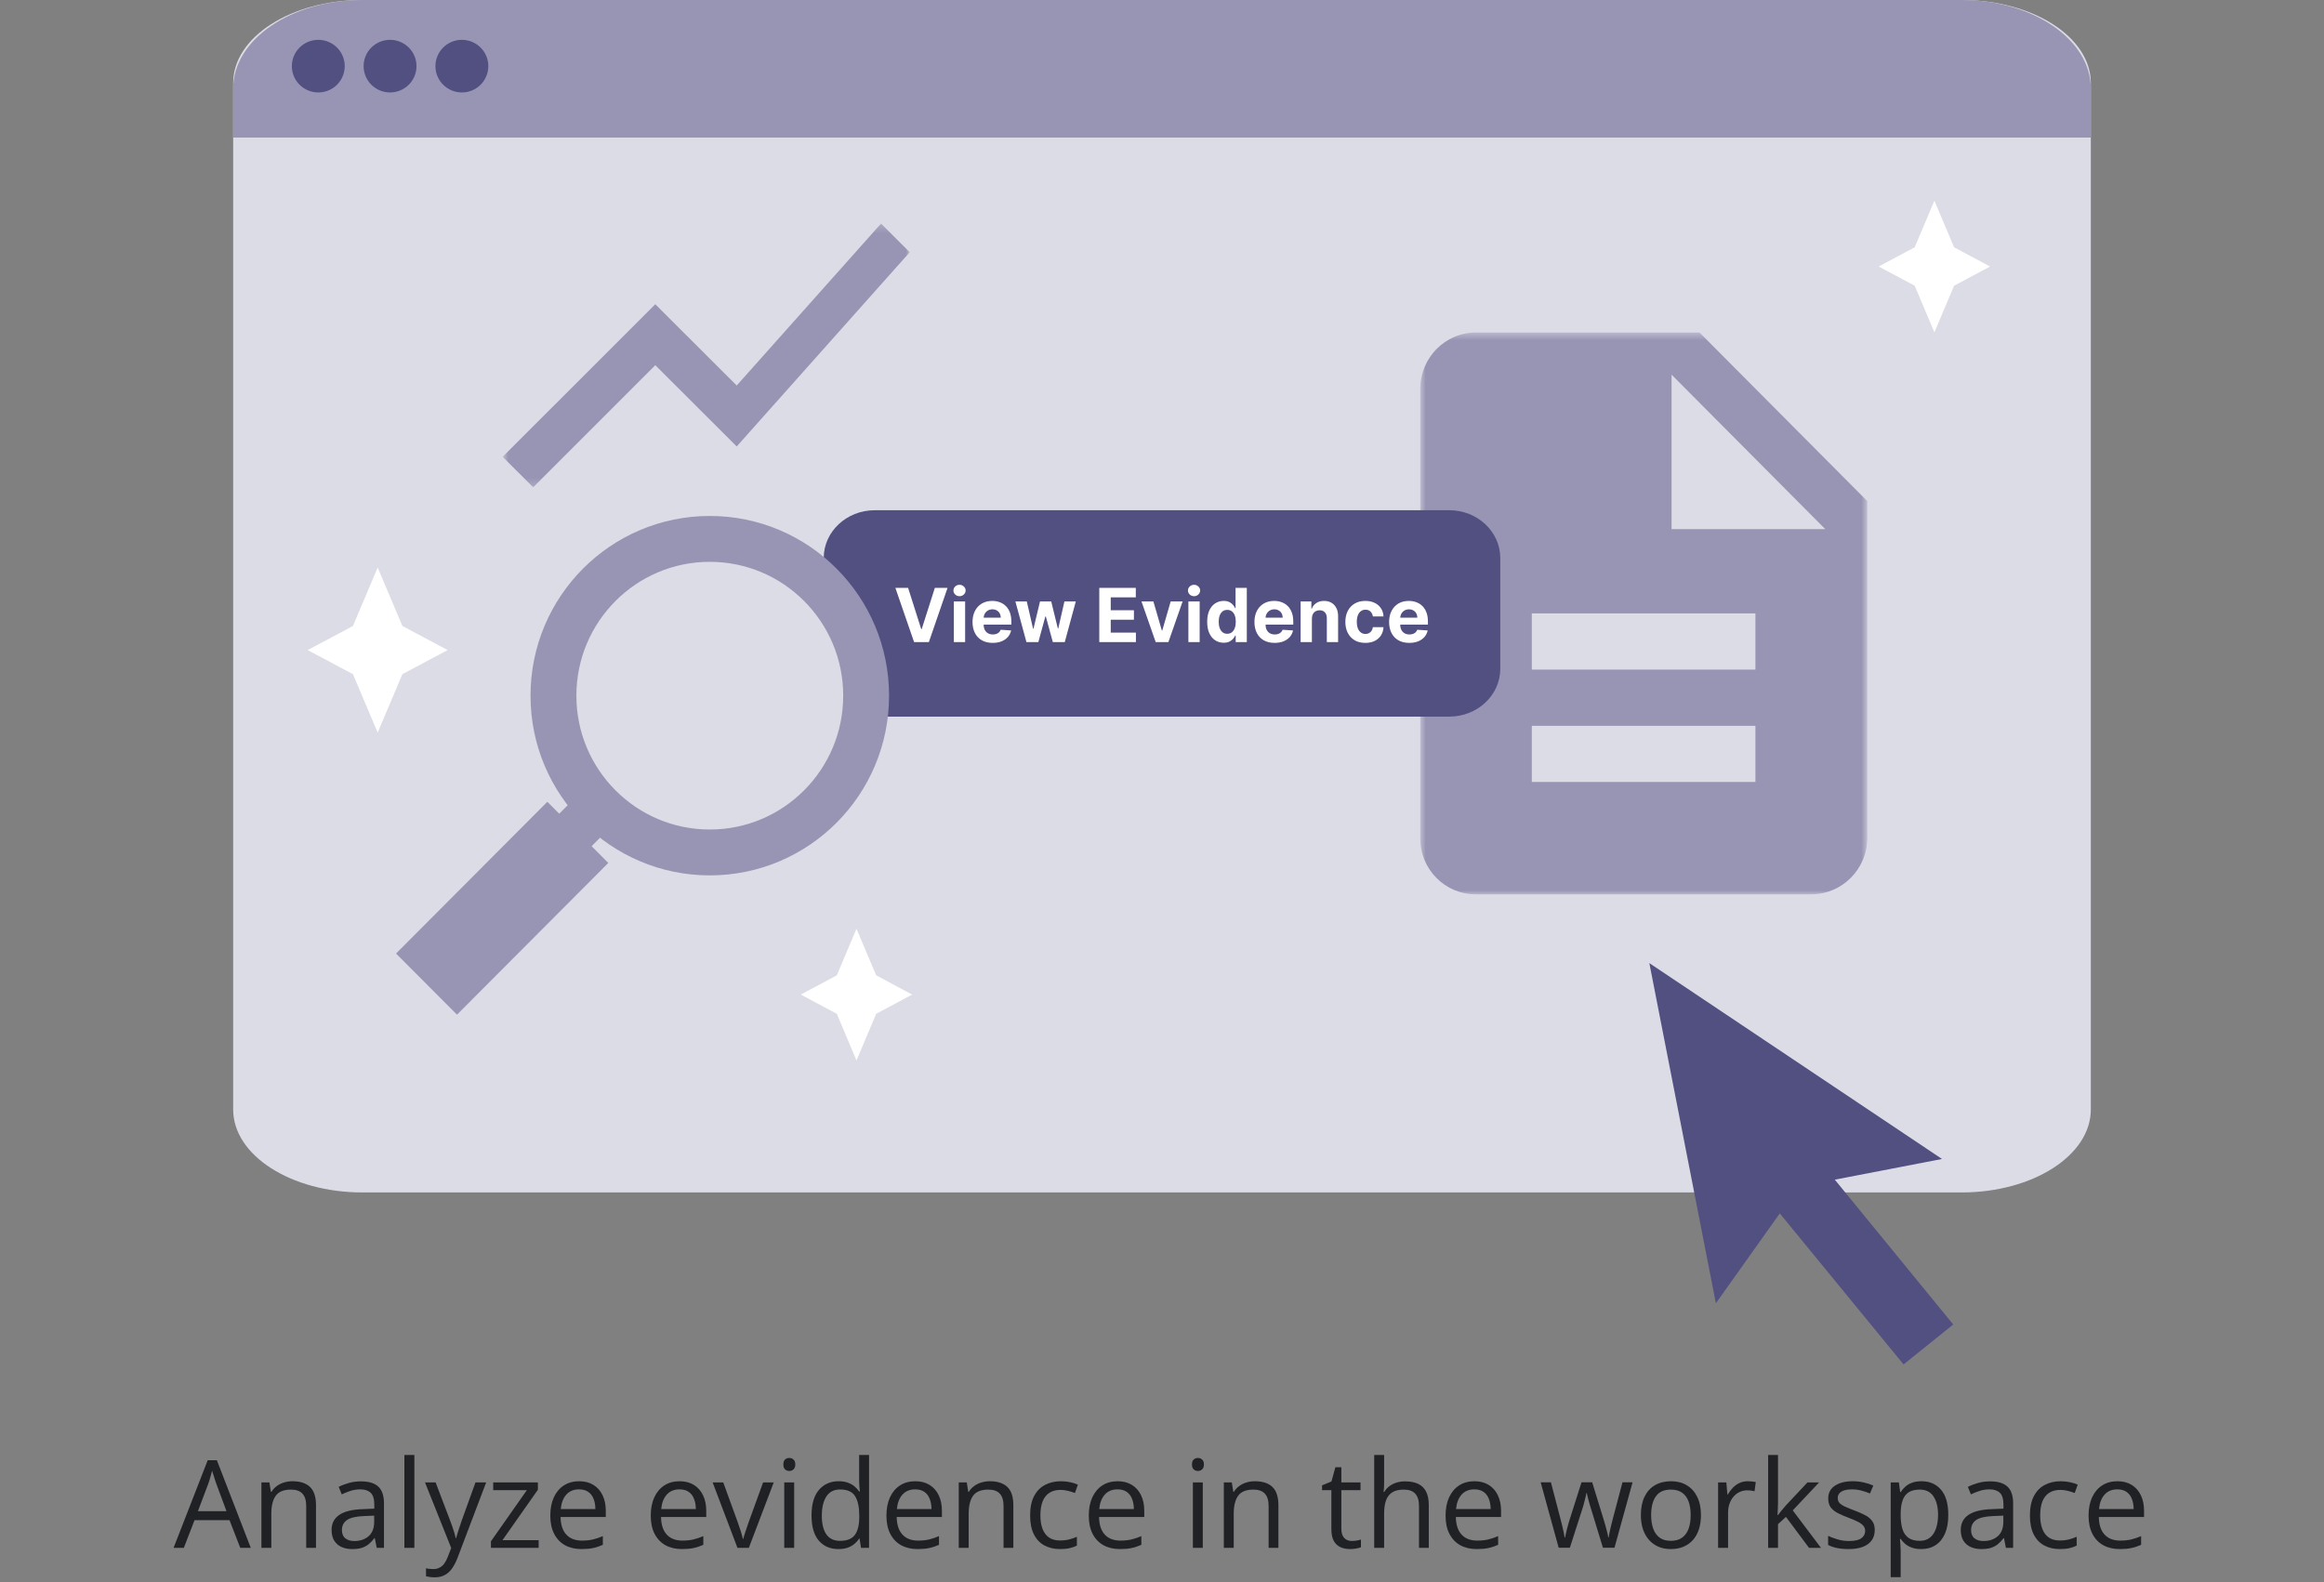 <svg width="304" height="207" viewBox="0 0 304 207" fill="none" xmlns="http://www.w3.org/2000/svg">
<rect x="0" y="0" width="304" height="207" fill="#808080" stroke="none"/>
<g clip-path="url(#clip0_8809_212166)">
<path d="M256.596 0H47.403C38.068 0 30.5 4.858 30.5 10.851V145.148C30.5 151.142 38.068 156 47.403 156H256.596C265.933 156 273.5 151.142 273.5 145.148V10.851C273.5 4.858 265.933 0 256.596 0Z" fill="#DCDCE6"/>
<path d="M232.803 158.753C229.97 162.731 227.305 166.487 224.453 170.495C221.493 155.368 218.582 140.513 215.75 126C228.393 134.463 241.261 143.072 254.03 151.622C249.708 152.459 245.023 153.364 240.006 154.327C245.269 160.756 250.316 166.934 255.5 173.276C253.324 175.028 251.198 176.729 249.003 178.5C243.613 171.924 238.32 165.465 232.822 158.753H232.803Z" fill="#524F81"/>
<path d="M47.403 0H256.596C265.928 0 273.5 5.185 273.5 11.575V18H30.5V11.575C30.5 5.185 38.072 0 47.403 0Z" fill="#9795B3"/>
<path d="M60.417 12.094C62.327 12.094 63.875 10.553 63.875 8.652C63.875 6.752 62.327 5.211 60.417 5.211C58.507 5.211 56.959 6.752 56.959 8.652C56.959 10.553 58.507 12.094 60.417 12.094Z" fill="#524F81"/>
<path d="M51.023 12.094C52.932 12.094 54.481 10.553 54.481 8.652C54.481 6.752 52.932 5.211 51.023 5.211C49.113 5.211 47.565 6.752 47.565 8.652C47.565 10.553 49.113 12.094 51.023 12.094Z" fill="#524F81"/>
<path d="M41.635 12.094C43.545 12.094 45.093 10.553 45.093 8.652C45.093 6.752 43.545 5.211 41.635 5.211C39.725 5.211 38.177 6.752 38.177 8.652C38.177 10.553 39.725 12.094 41.635 12.094Z" fill="#524F81"/>
<mask id="mask0_8809_212166" style="mask-type:luminance" maskUnits="userSpaceOnUse" x="185" y="43" width="60" height="74">
<path d="M244.25 43.5H185.75V117H244.25V43.5Z" fill="white"/>
</mask>
<g mask="url(#mask0_8809_212166)">
<path d="M222.313 43.5H193.063C189.04 43.5 185.787 46.807 185.787 50.85V109.65C185.75 113.692 189.004 117 193.026 117H236.938C240.959 117 244.25 113.692 244.25 109.65V65.55L222.313 43.5ZM229.625 102.3H200.375V94.95H229.625V102.3ZM229.625 87.6H200.375V80.25H229.625V87.6ZM218.656 69.225V49.013L238.765 69.225H218.656Z" fill="#9795B3"/>
</g>
<path d="M189.572 66.75H114.428C110.739 66.75 107.75 69.552 107.75 73.007V87.493C107.75 90.949 110.739 93.75 114.428 93.75H189.572C193.26 93.75 196.25 90.949 196.25 87.493V73.007C196.25 69.552 193.26 66.75 189.572 66.75Z" fill="#524F81"/>
<path d="M118.788 76.909L120.502 82.297H120.568L122.285 76.909H123.947L121.503 84H119.571L117.123 76.909H118.788ZM124.773 84V78.682H126.248V84H124.773ZM125.514 77.996C125.294 77.996 125.107 77.924 124.949 77.778C124.795 77.63 124.718 77.454 124.718 77.249C124.718 77.045 124.795 76.871 124.949 76.726C125.107 76.578 125.294 76.504 125.514 76.504C125.733 76.504 125.92 76.578 126.075 76.726C126.232 76.871 126.311 77.045 126.311 77.249C126.311 77.454 126.232 77.63 126.075 77.778C125.92 77.924 125.733 77.996 125.514 77.996ZM129.853 84.104C129.306 84.104 128.835 83.993 128.441 83.771C128.048 83.548 127.746 83.231 127.533 82.823C127.321 82.412 127.215 81.926 127.215 81.365C127.215 80.818 127.321 80.338 127.533 79.925C127.746 79.512 128.045 79.19 128.43 78.959C128.818 78.728 129.272 78.613 129.794 78.613C130.145 78.613 130.472 78.669 130.774 78.782C131.079 78.893 131.345 79.061 131.57 79.284C131.799 79.508 131.977 79.79 132.104 80.129C132.23 80.466 132.294 80.861 132.294 81.314V81.719H127.803V80.804H130.906C130.906 80.592 130.859 80.404 130.767 80.24C130.675 80.076 130.547 79.948 130.383 79.856C130.221 79.761 130.033 79.714 129.818 79.714C129.595 79.714 129.396 79.766 129.223 79.87C129.052 79.971 128.918 80.108 128.822 80.282C128.724 80.453 128.675 80.643 128.672 80.853V81.722C128.672 81.985 128.721 82.212 128.818 82.404C128.917 82.595 129.057 82.743 129.237 82.847C129.417 82.951 129.63 83.003 129.878 83.003C130.041 83.003 130.191 82.98 130.328 82.934C130.463 82.888 130.58 82.818 130.677 82.726C130.774 82.634 130.848 82.52 130.899 82.387L132.263 82.477C132.194 82.805 132.052 83.09 131.837 83.336C131.625 83.578 131.35 83.767 131.013 83.903C130.679 84.037 130.292 84.104 129.853 84.104ZM134.267 84L132.821 78.682H134.312L135.137 82.255H135.185L136.044 78.682H137.508L138.381 82.235H138.426L139.236 78.682H140.725L139.281 84H137.72L136.805 80.655H136.74L135.826 84H134.267ZM143.796 84V76.909H148.574V78.146H145.295V79.835H148.328V81.071H145.295V82.764H148.588V84H143.796ZM154.697 78.682L152.837 84H151.175L149.316 78.682H150.874L151.979 82.487H152.034L153.135 78.682H154.697ZM155.451 84V78.682H156.926V84H155.451ZM156.192 77.996C155.973 77.996 155.785 77.924 155.628 77.778C155.473 77.63 155.396 77.454 155.396 77.249C155.396 77.045 155.473 76.871 155.628 76.726C155.785 76.578 155.973 76.504 156.192 76.504C156.411 76.504 156.599 76.578 156.753 76.726C156.91 76.871 156.989 77.045 156.989 77.249C156.989 77.454 156.91 77.63 156.753 77.778C156.599 77.924 156.411 77.996 156.192 77.996ZM160.067 84.086C159.664 84.086 159.298 83.983 158.97 83.775C158.645 83.565 158.386 83.257 158.195 82.85C158.005 82.442 157.91 81.941 157.91 81.348C157.91 80.738 158.009 80.232 158.204 79.828C158.401 79.421 158.662 79.118 158.987 78.917C159.315 78.714 159.674 78.613 160.064 78.613C160.362 78.613 160.61 78.663 160.808 78.765C161.009 78.864 161.171 78.989 161.293 79.139C161.418 79.286 161.513 79.432 161.577 79.575H161.622V76.909H163.094V84H161.639V83.148H161.577C161.508 83.296 161.41 83.443 161.282 83.588C161.158 83.731 160.995 83.85 160.795 83.945C160.596 84.039 160.354 84.086 160.067 84.086ZM160.535 82.913C160.772 82.913 160.973 82.848 161.138 82.719C161.303 82.587 161.43 82.404 161.518 82.169C161.608 81.933 161.653 81.657 161.653 81.341C161.653 81.025 161.609 80.75 161.522 80.517C161.434 80.284 161.307 80.104 161.141 79.977C160.975 79.85 160.772 79.787 160.535 79.787C160.292 79.787 160.088 79.852 159.922 79.984C159.756 80.115 159.63 80.297 159.545 80.531C159.459 80.764 159.416 81.034 159.416 81.341C159.416 81.65 159.459 81.924 159.545 82.162C159.632 82.397 159.758 82.582 159.922 82.715C160.088 82.847 160.292 82.913 160.535 82.913ZM166.73 84.104C166.183 84.104 165.712 83.993 165.317 83.771C164.925 83.548 164.622 83.231 164.41 82.823C164.198 82.412 164.092 81.926 164.092 81.365C164.092 80.818 164.198 80.338 164.41 79.925C164.622 79.512 164.921 79.19 165.307 78.959C165.695 78.728 166.149 78.613 166.671 78.613C167.022 78.613 167.348 78.669 167.651 78.782C167.956 78.893 168.221 79.061 168.447 79.284C168.676 79.508 168.854 79.79 168.98 80.129C169.107 80.466 169.171 80.861 169.171 81.314V81.719H164.68V80.804H167.783C167.783 80.592 167.736 80.404 167.644 80.24C167.552 80.076 167.423 79.948 167.26 79.856C167.098 79.761 166.91 79.714 166.695 79.714C166.472 79.714 166.273 79.766 166.1 79.87C165.929 79.971 165.795 80.108 165.698 80.282C165.601 80.453 165.551 80.643 165.549 80.853V81.722C165.549 81.985 165.598 82.212 165.695 82.404C165.794 82.595 165.934 82.743 166.114 82.847C166.294 82.951 166.507 83.003 166.754 83.003C166.918 83.003 167.068 82.98 167.204 82.934C167.34 82.888 167.457 82.818 167.554 82.726C167.651 82.634 167.725 82.52 167.776 82.387L169.139 82.477C169.07 82.805 168.929 83.09 168.714 83.336C168.501 83.578 168.227 83.767 167.89 83.903C167.555 84.037 167.168 84.104 166.73 84.104ZM171.608 80.926V84H170.133V78.682H171.539V79.62H171.602C171.719 79.311 171.917 79.067 172.193 78.886C172.47 78.704 172.806 78.613 173.201 78.613C173.57 78.613 173.892 78.693 174.167 78.855C174.442 79.016 174.655 79.247 174.808 79.547C174.96 79.845 175.036 80.201 175.036 80.614V84H173.561V80.877C173.564 80.552 173.48 80.297 173.312 80.115C173.144 79.931 172.911 79.838 172.616 79.838C172.418 79.838 172.242 79.881 172.09 79.967C171.94 80.052 171.822 80.177 171.737 80.34C171.653 80.502 171.611 80.697 171.608 80.926ZM178.601 84.104C178.057 84.104 177.588 83.989 177.196 83.758C176.806 83.525 176.506 83.201 176.296 82.788C176.088 82.375 175.984 81.899 175.984 81.362C175.984 80.817 176.089 80.339 176.299 79.928C176.511 79.515 176.813 79.193 177.203 78.962C177.593 78.729 178.057 78.613 178.595 78.613C179.058 78.613 179.465 78.697 179.813 78.866C180.162 79.034 180.437 79.271 180.641 79.575C180.844 79.88 180.956 80.237 180.977 80.648H179.585C179.546 80.383 179.441 80.17 179.273 80.008C179.107 79.844 178.889 79.762 178.619 79.762C178.391 79.762 178.19 79.825 178.02 79.949C177.851 80.072 177.719 80.25 177.625 80.486C177.53 80.721 177.483 81.006 177.483 81.341C177.483 81.68 177.53 81.969 177.622 82.207C177.716 82.445 177.849 82.625 178.02 82.75C178.19 82.875 178.391 82.937 178.619 82.937C178.787 82.937 178.938 82.903 179.072 82.833C179.209 82.764 179.321 82.664 179.408 82.532C179.498 82.398 179.557 82.238 179.585 82.051H180.977C180.953 82.457 180.843 82.815 180.644 83.124C180.448 83.431 180.177 83.671 179.831 83.844C179.484 84.017 179.075 84.104 178.601 84.104ZM184.345 84.104C183.797 84.104 183.326 83.993 182.932 83.771C182.54 83.548 182.237 83.231 182.025 82.823C181.813 82.412 181.706 81.926 181.706 81.365C181.706 80.818 181.813 80.338 182.025 79.925C182.237 79.512 182.536 79.19 182.921 78.959C183.309 78.728 183.764 78.613 184.286 78.613C184.637 78.613 184.963 78.669 185.266 78.782C185.57 78.893 185.836 79.061 186.062 79.284C186.29 79.508 186.468 79.79 186.595 80.129C186.722 80.466 186.785 80.861 186.785 81.314V81.719H182.295V80.804H185.397C185.397 80.592 185.351 80.404 185.258 80.24C185.166 80.076 185.039 79.948 184.874 79.856C184.713 79.761 184.525 79.714 184.31 79.714C184.086 79.714 183.887 79.766 183.714 79.87C183.544 79.971 183.41 80.108 183.313 80.282C183.216 80.453 183.167 80.643 183.164 80.853V81.722C183.164 81.985 183.212 82.212 183.309 82.404C183.409 82.595 183.548 82.743 183.728 82.847C183.908 82.951 184.122 83.003 184.369 83.003C184.533 83.003 184.683 82.98 184.819 82.934C184.955 82.888 185.072 82.818 185.168 82.726C185.266 82.634 185.339 82.52 185.39 82.387L186.755 82.477C186.685 82.805 186.543 83.09 186.329 83.336C186.116 83.578 185.842 83.767 185.504 83.903C185.17 84.037 184.783 84.104 184.345 84.104Z" fill="white"/>
<path d="M92.847 111.521C81.553 111.521 72.396 102.338 72.396 91.01C72.396 79.683 81.553 70.5 92.847 70.5C104.142 70.5 113.299 79.683 113.299 91.01C113.299 102.338 104.142 111.521 92.847 111.521Z" fill="#DCDCE6" stroke="#9795B3" stroke-width="6" stroke-miterlimit="10"/>
<path d="M56.042 124.746L59.779 128.494L75.334 112.893L73.527 111.081L71.597 109.143L56.042 124.746Z" fill="#9795B3" stroke="#9795B3" stroke-width="6" stroke-miterlimit="10"/>
<path d="M78.513 105.326L74.114 109.735" stroke="#9795B3" stroke-width="6" stroke-miterlimit="10"/>
<path d="M46.167 81.893L40.25 85.046L46.167 88.196L49.403 95.84L52.638 88.196L58.555 85.046L52.638 81.893L49.403 74.25L46.167 81.893Z" fill="white"/>
<path d="M114.613 127.6L119.323 130.115L114.613 132.63L112.036 138.73L109.461 132.63L104.75 130.115L109.461 127.6L112.036 121.5L114.613 127.6Z" fill="white"/>
<path d="M255.612 32.35L260.322 34.865L255.612 37.38L253.036 43.48L250.461 37.38L245.75 34.865L250.461 32.35L253.036 26.25L255.612 32.35Z" fill="white"/>
<mask id="mask1_8809_212166" style="mask-type:luminance" maskUnits="userSpaceOnUse" x="65" y="29" width="54" height="35">
<path d="M119 29.25H65.75V63.75H119V29.25Z" fill="white"/>
</mask>
<g mask="url(#mask1_8809_212166)">
<path d="M69.744 63.75L85.719 47.776L96.369 58.407L119 32.998L115.246 29.25L96.369 50.434L85.719 39.802L65.75 59.763L69.744 63.75Z" fill="#9795B3"/>
</g>
</g>
<path d="M31.43 202.5L30.023 198.875H25.445L24.047 202.5H22.703L27.172 191.031H28.367L32.805 202.5H31.43ZM29.625 197.695L28.289 194.094C28.258 194 28.206 193.846 28.133 193.633C28.065 193.419 27.995 193.198 27.922 192.969C27.849 192.74 27.789 192.555 27.742 192.414C27.69 192.628 27.633 192.841 27.57 193.055C27.513 193.263 27.456 193.458 27.398 193.641C27.341 193.818 27.292 193.969 27.25 194.094L25.891 197.695H29.625ZM38.25 193.781C39.266 193.781 40.034 194.031 40.555 194.531C41.075 195.026 41.336 195.823 41.336 196.922V202.5H40.055V197.008C40.055 196.294 39.891 195.76 39.562 195.406C39.24 195.052 38.742 194.875 38.07 194.875C37.122 194.875 36.456 195.143 36.07 195.68C35.685 196.216 35.492 196.995 35.492 198.016V202.5H34.195V193.938H35.242L35.438 195.172H35.508C35.69 194.87 35.922 194.617 36.203 194.414C36.484 194.206 36.8 194.049 37.148 193.945C37.497 193.836 37.865 193.781 38.25 193.781ZM47.211 193.797C48.232 193.797 48.99 194.026 49.484 194.484C49.979 194.943 50.227 195.674 50.227 196.68V202.5H49.281L49.031 201.234H48.969C48.729 201.547 48.479 201.81 48.219 202.023C47.958 202.232 47.656 202.391 47.312 202.5C46.974 202.604 46.557 202.656 46.062 202.656C45.542 202.656 45.078 202.565 44.672 202.383C44.271 202.201 43.953 201.924 43.719 201.555C43.49 201.185 43.375 200.716 43.375 200.148C43.375 199.294 43.714 198.638 44.391 198.18C45.068 197.721 46.099 197.471 47.484 197.43L48.961 197.367V196.844C48.961 196.104 48.802 195.586 48.484 195.289C48.167 194.992 47.719 194.844 47.141 194.844C46.693 194.844 46.266 194.909 45.859 195.039C45.453 195.169 45.068 195.323 44.703 195.5L44.305 194.516C44.69 194.318 45.133 194.148 45.633 194.008C46.133 193.867 46.659 193.797 47.211 193.797ZM48.945 198.281L47.641 198.336C46.573 198.378 45.82 198.552 45.383 198.859C44.945 199.167 44.727 199.602 44.727 200.164C44.727 200.654 44.875 201.016 45.172 201.25C45.469 201.484 45.862 201.602 46.352 201.602C47.112 201.602 47.734 201.391 48.219 200.969C48.703 200.547 48.945 199.914 48.945 199.07V198.281ZM54.203 202.5H52.898V190.344H54.203V202.5ZM55.594 193.938H56.984L58.875 198.906C58.984 199.198 59.086 199.479 59.18 199.75C59.273 200.016 59.357 200.271 59.43 200.516C59.503 200.76 59.56 200.997 59.602 201.227H59.656C59.729 200.966 59.833 200.625 59.969 200.203C60.104 199.776 60.25 199.341 60.406 198.898L62.195 193.938H63.594L59.867 203.758C59.669 204.284 59.438 204.742 59.172 205.133C58.911 205.523 58.594 205.823 58.219 206.031C57.844 206.245 57.391 206.352 56.859 206.352C56.615 206.352 56.398 206.336 56.211 206.305C56.023 206.279 55.862 206.247 55.727 206.211V205.172C55.841 205.198 55.979 205.221 56.141 205.242C56.307 205.263 56.479 205.273 56.656 205.273C56.979 205.273 57.258 205.211 57.492 205.086C57.732 204.966 57.938 204.789 58.109 204.555C58.281 204.32 58.43 204.042 58.555 203.719L59.023 202.516L55.594 193.938ZM70.461 202.5H64.219V201.641L68.914 194.953H64.516V193.938H70.359V194.898L65.727 201.492H70.461V202.5ZM75.758 193.781C76.487 193.781 77.112 193.943 77.633 194.266C78.154 194.589 78.552 195.042 78.828 195.625C79.104 196.203 79.242 196.88 79.242 197.656V198.461H73.328C73.344 199.466 73.594 200.232 74.078 200.758C74.562 201.284 75.245 201.547 76.125 201.547C76.667 201.547 77.146 201.497 77.562 201.398C77.979 201.299 78.412 201.154 78.859 200.961V202.102C78.427 202.294 77.997 202.435 77.57 202.523C77.148 202.612 76.648 202.656 76.07 202.656C75.247 202.656 74.529 202.49 73.914 202.156C73.305 201.818 72.831 201.323 72.492 200.672C72.154 200.021 71.984 199.224 71.984 198.281C71.984 197.359 72.138 196.562 72.445 195.891C72.758 195.214 73.195 194.693 73.758 194.328C74.326 193.964 74.992 193.781 75.758 193.781ZM75.742 194.844C75.049 194.844 74.497 195.07 74.086 195.523C73.674 195.977 73.43 196.609 73.352 197.422H77.883C77.878 196.911 77.797 196.464 77.641 196.078C77.49 195.688 77.258 195.385 76.945 195.172C76.633 194.953 76.232 194.844 75.742 194.844ZM88.898 193.781C89.628 193.781 90.253 193.943 90.773 194.266C91.294 194.589 91.693 195.042 91.969 195.625C92.245 196.203 92.383 196.88 92.383 197.656V198.461H86.469C86.484 199.466 86.734 200.232 87.219 200.758C87.703 201.284 88.385 201.547 89.266 201.547C89.807 201.547 90.287 201.497 90.703 201.398C91.12 201.299 91.552 201.154 92 200.961V202.102C91.568 202.294 91.138 202.435 90.711 202.523C90.289 202.612 89.789 202.656 89.211 202.656C88.388 202.656 87.669 202.49 87.055 202.156C86.445 201.818 85.971 201.323 85.633 200.672C85.294 200.021 85.125 199.224 85.125 198.281C85.125 197.359 85.279 196.562 85.586 195.891C85.898 195.214 86.336 194.693 86.898 194.328C87.466 193.964 88.133 193.781 88.898 193.781ZM88.883 194.844C88.19 194.844 87.638 195.07 87.227 195.523C86.815 195.977 86.57 196.609 86.492 197.422H91.023C91.018 196.911 90.938 196.464 90.781 196.078C90.63 195.688 90.398 195.385 90.086 195.172C89.773 194.953 89.372 194.844 88.883 194.844ZM96.469 202.5L93.219 193.938H94.609L96.492 199.117C96.622 199.471 96.755 199.862 96.891 200.289C97.026 200.716 97.12 201.06 97.172 201.32H97.227C97.289 201.06 97.393 200.716 97.539 200.289C97.685 199.857 97.818 199.466 97.938 199.117L99.82 193.938H101.211L97.953 202.5H96.469ZM103.883 193.938V202.5H102.586V193.938H103.883ZM103.25 190.734C103.464 190.734 103.646 190.805 103.797 190.945C103.953 191.081 104.031 191.294 104.031 191.586C104.031 191.872 103.953 192.086 103.797 192.227C103.646 192.367 103.464 192.438 103.25 192.438C103.026 192.438 102.839 192.367 102.688 192.227C102.542 192.086 102.469 191.872 102.469 191.586C102.469 191.294 102.542 191.081 102.688 190.945C102.839 190.805 103.026 190.734 103.25 190.734ZM109.68 202.656C108.596 202.656 107.737 202.286 107.102 201.547C106.471 200.807 106.156 199.708 106.156 198.25C106.156 196.776 106.479 195.664 107.125 194.914C107.771 194.159 108.63 193.781 109.703 193.781C110.156 193.781 110.552 193.841 110.891 193.961C111.229 194.081 111.521 194.242 111.766 194.445C112.01 194.643 112.216 194.87 112.383 195.125H112.477C112.456 194.964 112.435 194.742 112.414 194.461C112.393 194.18 112.383 193.951 112.383 193.773V190.344H113.68V202.5H112.633L112.438 201.281H112.383C112.221 201.536 112.016 201.768 111.766 201.977C111.521 202.185 111.227 202.352 110.883 202.477C110.544 202.596 110.143 202.656 109.68 202.656ZM109.883 201.578C110.799 201.578 111.448 201.318 111.828 200.797C112.208 200.276 112.398 199.503 112.398 198.477V198.242C112.398 197.154 112.216 196.318 111.852 195.734C111.492 195.151 110.836 194.859 109.883 194.859C109.086 194.859 108.49 195.167 108.094 195.781C107.698 196.391 107.5 197.224 107.5 198.281C107.5 199.333 107.695 200.146 108.086 200.719C108.482 201.292 109.081 201.578 109.883 201.578ZM119.727 193.781C120.456 193.781 121.081 193.943 121.602 194.266C122.122 194.589 122.521 195.042 122.797 195.625C123.073 196.203 123.211 196.88 123.211 197.656V198.461H117.297C117.312 199.466 117.562 200.232 118.047 200.758C118.531 201.284 119.214 201.547 120.094 201.547C120.635 201.547 121.115 201.497 121.531 201.398C121.948 201.299 122.38 201.154 122.828 200.961V202.102C122.396 202.294 121.966 202.435 121.539 202.523C121.117 202.612 120.617 202.656 120.039 202.656C119.216 202.656 118.497 202.49 117.883 202.156C117.273 201.818 116.799 201.323 116.461 200.672C116.122 200.021 115.953 199.224 115.953 198.281C115.953 197.359 116.107 196.562 116.414 195.891C116.727 195.214 117.164 194.693 117.727 194.328C118.294 193.964 118.961 193.781 119.727 193.781ZM119.711 194.844C119.018 194.844 118.466 195.07 118.055 195.523C117.643 195.977 117.398 196.609 117.32 197.422H121.852C121.846 196.911 121.766 196.464 121.609 196.078C121.458 195.688 121.227 195.385 120.914 195.172C120.602 194.953 120.201 194.844 119.711 194.844ZM129.469 193.781C130.484 193.781 131.253 194.031 131.773 194.531C132.294 195.026 132.555 195.823 132.555 196.922V202.5H131.273V197.008C131.273 196.294 131.109 195.76 130.781 195.406C130.458 195.052 129.961 194.875 129.289 194.875C128.341 194.875 127.674 195.143 127.289 195.68C126.904 196.216 126.711 196.995 126.711 198.016V202.5H125.414V193.938H126.461L126.656 195.172H126.727C126.909 194.87 127.141 194.617 127.422 194.414C127.703 194.206 128.018 194.049 128.367 193.945C128.716 193.836 129.083 193.781 129.469 193.781ZM138.656 202.656C137.885 202.656 137.206 202.497 136.617 202.18C136.029 201.862 135.57 201.378 135.242 200.727C134.914 200.076 134.75 199.255 134.75 198.266C134.75 197.229 134.922 196.383 135.266 195.727C135.615 195.065 136.094 194.576 136.703 194.258C137.312 193.94 138.005 193.781 138.781 193.781C139.208 193.781 139.62 193.826 140.016 193.914C140.417 193.997 140.745 194.104 141 194.234L140.609 195.32C140.349 195.216 140.047 195.122 139.703 195.039C139.365 194.956 139.047 194.914 138.75 194.914C138.156 194.914 137.661 195.042 137.266 195.297C136.875 195.552 136.581 195.927 136.383 196.422C136.19 196.917 136.094 197.526 136.094 198.25C136.094 198.943 136.188 199.534 136.375 200.023C136.568 200.513 136.852 200.888 137.227 201.148C137.607 201.404 138.081 201.531 138.648 201.531C139.102 201.531 139.51 201.484 139.875 201.391C140.24 201.292 140.57 201.177 140.867 201.047V202.203C140.581 202.349 140.26 202.461 139.906 202.539C139.557 202.617 139.141 202.656 138.656 202.656ZM146.195 193.781C146.924 193.781 147.549 193.943 148.07 194.266C148.591 194.589 148.99 195.042 149.266 195.625C149.542 196.203 149.68 196.88 149.68 197.656V198.461H143.766C143.781 199.466 144.031 200.232 144.516 200.758C145 201.284 145.682 201.547 146.562 201.547C147.104 201.547 147.583 201.497 148 201.398C148.417 201.299 148.849 201.154 149.297 200.961V202.102C148.865 202.294 148.435 202.435 148.008 202.523C147.586 202.612 147.086 202.656 146.508 202.656C145.685 202.656 144.966 202.49 144.352 202.156C143.742 201.818 143.268 201.323 142.93 200.672C142.591 200.021 142.422 199.224 142.422 198.281C142.422 197.359 142.576 196.562 142.883 195.891C143.195 195.214 143.633 194.693 144.195 194.328C144.763 193.964 145.43 193.781 146.195 193.781ZM146.18 194.844C145.487 194.844 144.935 195.07 144.523 195.523C144.112 195.977 143.867 196.609 143.789 197.422H148.32C148.315 196.911 148.234 196.464 148.078 196.078C147.927 195.688 147.695 195.385 147.383 195.172C147.07 194.953 146.669 194.844 146.18 194.844ZM157.336 193.938V202.5H156.039V193.938H157.336ZM156.703 190.734C156.917 190.734 157.099 190.805 157.25 190.945C157.406 191.081 157.484 191.294 157.484 191.586C157.484 191.872 157.406 192.086 157.25 192.227C157.099 192.367 156.917 192.438 156.703 192.438C156.479 192.438 156.292 192.367 156.141 192.227C155.995 192.086 155.922 191.872 155.922 191.586C155.922 191.294 155.995 191.081 156.141 190.945C156.292 190.805 156.479 190.734 156.703 190.734ZM164.141 193.781C165.156 193.781 165.924 194.031 166.445 194.531C166.966 195.026 167.227 195.823 167.227 196.922V202.5H165.945V197.008C165.945 196.294 165.781 195.76 165.453 195.406C165.13 195.052 164.633 194.875 163.961 194.875C163.013 194.875 162.346 195.143 161.961 195.68C161.576 196.216 161.383 196.995 161.383 198.016V202.5H160.086V193.938H161.133L161.328 195.172H161.398C161.581 194.87 161.812 194.617 162.094 194.414C162.375 194.206 162.69 194.049 163.039 193.945C163.388 193.836 163.755 193.781 164.141 193.781ZM176.82 201.594C177.034 201.594 177.253 201.576 177.477 201.539C177.701 201.503 177.883 201.458 178.023 201.406V202.414C177.872 202.482 177.661 202.539 177.391 202.586C177.125 202.633 176.865 202.656 176.609 202.656C176.156 202.656 175.745 202.578 175.375 202.422C175.005 202.26 174.708 201.99 174.484 201.609C174.266 201.229 174.156 200.703 174.156 200.031V194.953H172.938V194.32L174.164 193.812L174.68 191.953H175.461V193.938H177.969V194.953H175.461V199.992C175.461 200.529 175.583 200.93 175.828 201.195C176.078 201.461 176.409 201.594 176.82 201.594ZM181.055 190.344V193.977C181.055 194.185 181.049 194.396 181.039 194.609C181.029 194.818 181.01 195.01 180.984 195.188H181.07C181.247 194.885 181.471 194.633 181.742 194.43C182.018 194.221 182.331 194.065 182.68 193.961C183.029 193.852 183.398 193.797 183.789 193.797C184.477 193.797 185.049 193.906 185.508 194.125C185.971 194.344 186.318 194.682 186.547 195.141C186.781 195.599 186.898 196.193 186.898 196.922V202.5H185.617V197.008C185.617 196.294 185.453 195.76 185.125 195.406C184.802 195.052 184.305 194.875 183.633 194.875C182.997 194.875 182.49 194.997 182.109 195.242C181.734 195.482 181.464 195.836 181.297 196.305C181.135 196.773 181.055 197.346 181.055 198.023V202.5H179.758V190.344H181.055ZM192.867 193.781C193.596 193.781 194.221 193.943 194.742 194.266C195.263 194.589 195.661 195.042 195.938 195.625C196.214 196.203 196.352 196.88 196.352 197.656V198.461H190.438C190.453 199.466 190.703 200.232 191.188 200.758C191.672 201.284 192.354 201.547 193.234 201.547C193.776 201.547 194.255 201.497 194.672 201.398C195.089 201.299 195.521 201.154 195.969 200.961V202.102C195.536 202.294 195.107 202.435 194.68 202.523C194.258 202.612 193.758 202.656 193.18 202.656C192.357 202.656 191.638 202.49 191.023 202.156C190.414 201.818 189.94 201.323 189.602 200.672C189.263 200.021 189.094 199.224 189.094 198.281C189.094 197.359 189.247 196.562 189.555 195.891C189.867 195.214 190.305 194.693 190.867 194.328C191.435 193.964 192.102 193.781 192.867 193.781ZM192.852 194.844C192.159 194.844 191.607 195.07 191.195 195.523C190.784 195.977 190.539 196.609 190.461 197.422H194.992C194.987 196.911 194.906 196.464 194.75 196.078C194.599 195.688 194.367 195.385 194.055 195.172C193.742 194.953 193.341 194.844 192.852 194.844ZM209.68 202.484L208.156 197.5C208.089 197.286 208.023 197.078 207.961 196.875C207.904 196.667 207.849 196.469 207.797 196.281C207.75 196.089 207.706 195.911 207.664 195.75C207.628 195.583 207.596 195.44 207.57 195.32H207.516C207.495 195.44 207.466 195.583 207.43 195.75C207.393 195.911 207.349 196.089 207.297 196.281C207.25 196.474 207.198 196.677 207.141 196.891C207.083 197.099 207.018 197.31 206.945 197.523L205.352 202.484H203.891L201.531 193.922H202.875L204.109 198.648C204.193 198.961 204.271 199.271 204.344 199.578C204.422 199.88 204.487 200.167 204.539 200.438C204.596 200.703 204.638 200.935 204.664 201.133H204.727C204.758 201.003 204.792 200.846 204.828 200.664C204.87 200.482 204.914 200.289 204.961 200.086C205.013 199.878 205.068 199.672 205.125 199.469C205.182 199.26 205.24 199.065 205.297 198.883L206.875 193.922H208.273L209.797 198.875C209.875 199.125 209.951 199.385 210.023 199.656C210.102 199.927 210.172 200.19 210.234 200.445C210.297 200.695 210.341 200.919 210.367 201.117H210.43C210.451 200.94 210.49 200.721 210.547 200.461C210.604 200.201 210.669 199.914 210.742 199.602C210.82 199.289 210.901 198.971 210.984 198.648L212.234 193.922H213.555L211.188 202.484H209.68ZM222.5 198.203C222.5 198.906 222.409 199.534 222.227 200.086C222.044 200.638 221.781 201.104 221.438 201.484C221.094 201.865 220.677 202.156 220.188 202.359C219.703 202.557 219.154 202.656 218.539 202.656C217.966 202.656 217.44 202.557 216.961 202.359C216.487 202.156 216.076 201.865 215.727 201.484C215.383 201.104 215.115 200.638 214.922 200.086C214.734 199.534 214.641 198.906 214.641 198.203C214.641 197.266 214.799 196.469 215.117 195.812C215.435 195.151 215.888 194.648 216.477 194.305C217.07 193.956 217.776 193.781 218.594 193.781C219.375 193.781 220.057 193.956 220.641 194.305C221.229 194.654 221.685 195.159 222.008 195.82C222.336 196.477 222.5 197.271 222.5 198.203ZM215.984 198.203C215.984 198.891 216.076 199.487 216.258 199.992C216.44 200.497 216.721 200.888 217.102 201.164C217.482 201.44 217.971 201.578 218.57 201.578C219.164 201.578 219.651 201.44 220.031 201.164C220.417 200.888 220.701 200.497 220.883 199.992C221.065 199.487 221.156 198.891 221.156 198.203C221.156 197.521 221.065 196.932 220.883 196.438C220.701 195.938 220.419 195.552 220.039 195.281C219.659 195.01 219.167 194.875 218.562 194.875C217.672 194.875 217.018 195.169 216.602 195.758C216.19 196.346 215.984 197.161 215.984 198.203ZM228.633 193.781C228.805 193.781 228.984 193.792 229.172 193.812C229.359 193.828 229.526 193.852 229.672 193.883L229.508 195.086C229.367 195.049 229.211 195.021 229.039 195C228.867 194.979 228.706 194.969 228.555 194.969C228.211 194.969 227.885 195.039 227.578 195.18C227.276 195.315 227.01 195.513 226.781 195.773C226.552 196.029 226.372 196.339 226.242 196.703C226.112 197.062 226.047 197.464 226.047 197.906V202.5H224.742V193.938H225.82L225.961 195.516H226.016C226.193 195.198 226.406 194.909 226.656 194.648C226.906 194.383 227.195 194.172 227.523 194.016C227.857 193.859 228.227 193.781 228.633 193.781ZM232.578 190.344V196.656C232.578 196.865 232.57 197.12 232.555 197.422C232.539 197.719 232.526 197.982 232.516 198.211H232.57C232.68 198.076 232.839 197.875 233.047 197.609C233.26 197.344 233.44 197.13 233.586 196.969L236.43 193.938H237.953L234.508 197.594L238.203 202.5H236.641L233.617 198.445L232.578 199.398V202.5H231.289V190.344H232.578ZM245.234 200.156C245.234 200.703 245.096 201.164 244.82 201.539C244.549 201.909 244.159 202.188 243.648 202.375C243.143 202.562 242.539 202.656 241.836 202.656C241.237 202.656 240.719 202.609 240.281 202.516C239.844 202.422 239.461 202.289 239.133 202.117V200.922C239.482 201.094 239.898 201.25 240.383 201.391C240.867 201.531 241.362 201.602 241.867 201.602C242.607 201.602 243.143 201.482 243.477 201.242C243.81 201.003 243.977 200.677 243.977 200.266C243.977 200.031 243.909 199.826 243.773 199.648C243.643 199.466 243.422 199.292 243.109 199.125C242.797 198.953 242.365 198.766 241.812 198.562C241.266 198.354 240.792 198.148 240.391 197.945C239.995 197.737 239.688 197.484 239.469 197.188C239.255 196.891 239.148 196.505 239.148 196.031C239.148 195.307 239.44 194.753 240.023 194.367C240.612 193.977 241.383 193.781 242.336 193.781C242.852 193.781 243.333 193.833 243.781 193.938C244.234 194.036 244.656 194.172 245.047 194.344L244.609 195.383C244.255 195.232 243.878 195.104 243.477 195C243.076 194.896 242.667 194.844 242.25 194.844C241.651 194.844 241.19 194.943 240.867 195.141C240.549 195.339 240.391 195.609 240.391 195.953C240.391 196.219 240.464 196.438 240.609 196.609C240.76 196.781 241 196.943 241.328 197.094C241.656 197.245 242.089 197.422 242.625 197.625C243.161 197.823 243.625 198.029 244.016 198.242C244.406 198.451 244.706 198.706 244.914 199.008C245.128 199.305 245.234 199.688 245.234 200.156ZM251.344 193.781C252.411 193.781 253.263 194.148 253.898 194.883C254.534 195.617 254.852 196.721 254.852 198.195C254.852 199.169 254.706 199.987 254.414 200.648C254.122 201.31 253.711 201.81 253.18 202.148C252.654 202.487 252.031 202.656 251.312 202.656C250.859 202.656 250.461 202.596 250.117 202.477C249.773 202.357 249.479 202.195 249.234 201.992C248.99 201.789 248.786 201.568 248.625 201.328H248.531C248.547 201.531 248.565 201.776 248.586 202.062C248.612 202.349 248.625 202.599 248.625 202.812V206.328H247.32V193.938H248.391L248.562 195.203H248.625C248.792 194.943 248.995 194.706 249.234 194.492C249.474 194.273 249.766 194.102 250.109 193.977C250.458 193.846 250.87 193.781 251.344 193.781ZM251.117 194.875C250.523 194.875 250.044 194.99 249.68 195.219C249.32 195.448 249.057 195.792 248.891 196.25C248.724 196.703 248.635 197.273 248.625 197.961V198.211C248.625 198.935 248.703 199.547 248.859 200.047C249.021 200.547 249.284 200.927 249.648 201.188C250.018 201.448 250.513 201.578 251.133 201.578C251.664 201.578 252.107 201.435 252.461 201.148C252.815 200.862 253.078 200.464 253.25 199.953C253.427 199.438 253.516 198.846 253.516 198.18C253.516 197.169 253.318 196.367 252.922 195.773C252.531 195.174 251.93 194.875 251.117 194.875ZM260.32 193.797C261.341 193.797 262.099 194.026 262.594 194.484C263.089 194.943 263.336 195.674 263.336 196.68V202.5H262.391L262.141 201.234H262.078C261.839 201.547 261.589 201.81 261.328 202.023C261.068 202.232 260.766 202.391 260.422 202.5C260.083 202.604 259.667 202.656 259.172 202.656C258.651 202.656 258.188 202.565 257.781 202.383C257.38 202.201 257.062 201.924 256.828 201.555C256.599 201.185 256.484 200.716 256.484 200.148C256.484 199.294 256.823 198.638 257.5 198.18C258.177 197.721 259.208 197.471 260.594 197.43L262.07 197.367V196.844C262.07 196.104 261.911 195.586 261.594 195.289C261.276 194.992 260.828 194.844 260.25 194.844C259.802 194.844 259.375 194.909 258.969 195.039C258.562 195.169 258.177 195.323 257.812 195.5L257.414 194.516C257.799 194.318 258.242 194.148 258.742 194.008C259.242 193.867 259.768 193.797 260.32 193.797ZM262.055 198.281L260.75 198.336C259.682 198.378 258.93 198.552 258.492 198.859C258.055 199.167 257.836 199.602 257.836 200.164C257.836 200.654 257.984 201.016 258.281 201.25C258.578 201.484 258.971 201.602 259.461 201.602C260.221 201.602 260.844 201.391 261.328 200.969C261.812 200.547 262.055 199.914 262.055 199.07V198.281ZM269.438 202.656C268.667 202.656 267.987 202.497 267.398 202.18C266.81 201.862 266.352 201.378 266.023 200.727C265.695 200.076 265.531 199.255 265.531 198.266C265.531 197.229 265.703 196.383 266.047 195.727C266.396 195.065 266.875 194.576 267.484 194.258C268.094 193.94 268.786 193.781 269.562 193.781C269.99 193.781 270.401 193.826 270.797 193.914C271.198 193.997 271.526 194.104 271.781 194.234L271.391 195.32C271.13 195.216 270.828 195.122 270.484 195.039C270.146 194.956 269.828 194.914 269.531 194.914C268.938 194.914 268.443 195.042 268.047 195.297C267.656 195.552 267.362 195.927 267.164 196.422C266.971 196.917 266.875 197.526 266.875 198.25C266.875 198.943 266.969 199.534 267.156 200.023C267.349 200.513 267.633 200.888 268.008 201.148C268.388 201.404 268.862 201.531 269.43 201.531C269.883 201.531 270.292 201.484 270.656 201.391C271.021 201.292 271.352 201.177 271.648 201.047V202.203C271.362 202.349 271.042 202.461 270.688 202.539C270.339 202.617 269.922 202.656 269.438 202.656ZM276.977 193.781C277.706 193.781 278.331 193.943 278.852 194.266C279.372 194.589 279.771 195.042 280.047 195.625C280.323 196.203 280.461 196.88 280.461 197.656V198.461H274.547C274.562 199.466 274.812 200.232 275.297 200.758C275.781 201.284 276.464 201.547 277.344 201.547C277.885 201.547 278.365 201.497 278.781 201.398C279.198 201.299 279.63 201.154 280.078 200.961V202.102C279.646 202.294 279.216 202.435 278.789 202.523C278.367 202.612 277.867 202.656 277.289 202.656C276.466 202.656 275.747 202.49 275.133 202.156C274.523 201.818 274.049 201.323 273.711 200.672C273.372 200.021 273.203 199.224 273.203 198.281C273.203 197.359 273.357 196.562 273.664 195.891C273.977 195.214 274.414 194.693 274.977 194.328C275.544 193.964 276.211 193.781 276.977 193.781ZM276.961 194.844C276.268 194.844 275.716 195.07 275.305 195.523C274.893 195.977 274.648 196.609 274.57 197.422H279.102C279.096 196.911 279.016 196.464 278.859 196.078C278.708 195.688 278.477 195.385 278.164 195.172C277.852 194.953 277.451 194.844 276.961 194.844Z" fill="#202124"/>
<defs>
<clipPath id="clip0_8809_212166">
<rect width="243" height="178.5" fill="white" transform="translate(30.5)"/>
</clipPath>
</defs>
</svg>
